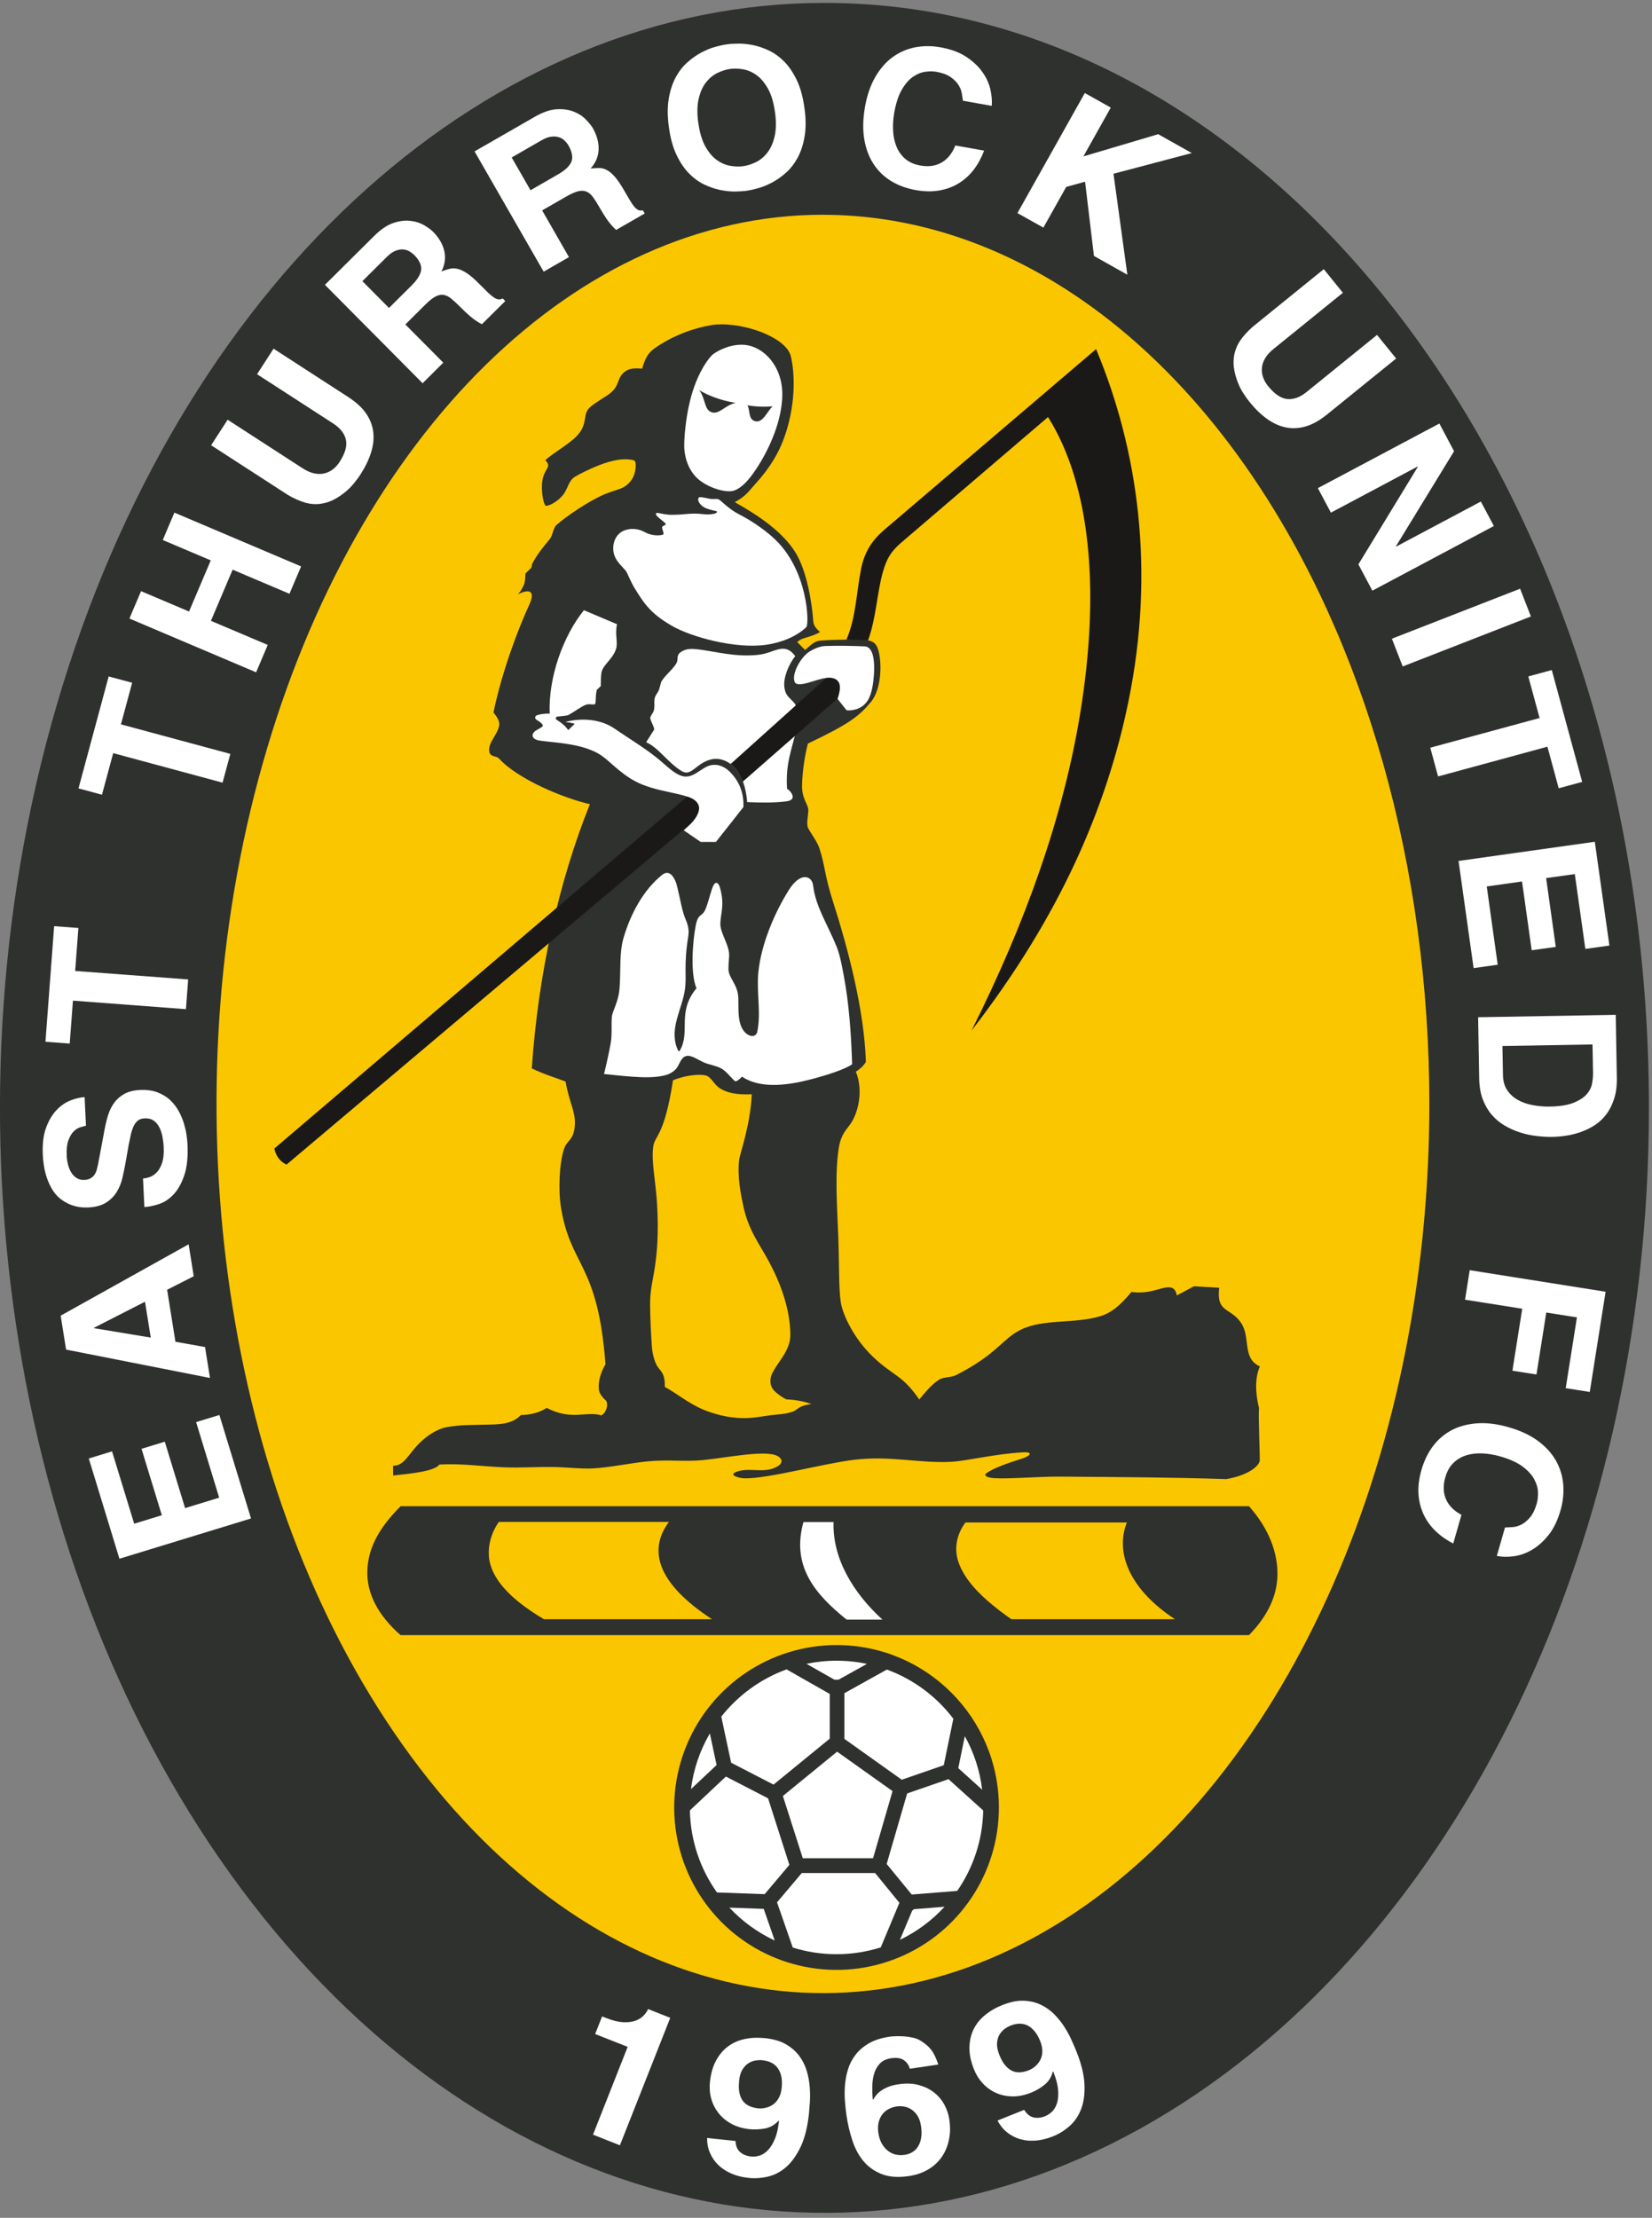 <?xml version="1.0" encoding="UTF-8"?>
<svg id="Layer_2" data-name="Layer 2" xmlns="http://www.w3.org/2000/svg" xmlns:xlink="http://www.w3.org/1999/xlink" viewBox="0 0 318 426.72">
  <rect x="0" y="0" width="318" height="426.72" fill="#808080" stroke="none"/>
  <defs>
    <style>
      .cls-1 {
        clip-path: url(#clippath);
      }

      .cls-2 {
        fill: none;
      }

      .cls-2, .cls-3, .cls-4, .cls-5, .cls-6 {
        stroke-width: 0px;
      }

      .cls-3 {
        fill: #1b1918;
      }

      .cls-3, .cls-4, .cls-5, .cls-6 {
        fill-rule: evenodd;
      }

      .cls-4 {
        fill: #2e312d;
      }

      .cls-5 {
        fill: #fff;
      }

      .cls-6 {
        fill: #fac600;
      }
    </style>
    <clipPath id="clippath">
      <rect class="cls-2" width="318" height="426.72"/>
    </clipPath>
  </defs>
  <g id="Layer_1-2" data-name="Layer 1">
    <g>
      <g class="cls-1">
        <path class="cls-4" d="m158.7.56c87.65,0,158.71,95.18,158.71,212.6,0,85.99-38.67,163.51-97.97,196.42-59.31,32.91-127.57,14.71-172.95-46.09C1.09,302.69-12.48,211.25,12.08,131.81,36.64,52.36,94.52.56,158.7.56h0Z"/>
      </g>
      <path class="cls-6" d="m158.41,41.33c30.96,0,60.65,18.02,82.54,50.1,21.89,32.09,34.19,75.6,34.19,120.97,0,69.2-28.44,131.58-72.06,158.06-43.62,26.48-93.83,11.84-127.21-37.09-33.38-48.93-43.37-122.51-25.31-186.44,18.07-63.93,60.63-105.61,107.84-105.61h0Z"/>
      <path class="cls-4" d="m141.39,96.64c2.17-1.14,2.7-2.09,3.96-3.47,2.98-3.25,4.46-6.04,5.34-8.27,2.58-6.61,2.35-13.09,1.53-16.38-.51-2.05-3.3-3.84-6.58-4.95-2.9-.97-6.18-1.41-8.62-1.03-2.97.47-7.21,1.8-10.99,4.46-1.35.95-1.9,2.08-2.41,3.93-1.92-.17-2.65.09-3.32.57-1.6,1.17-.91,2.6-2.81,4.13-.95.77-2.9,1.79-3.95,2.76-1.41,1.3-.37,2.86-2.14,5.08-1.39,1.75-4.7,3.48-6.43,5.08,1.39,1.43-.23,1.47-.58,4.02-.29,2.12.29,4.73.72,4.75.71.03,2.52-.98,3.47-2.37.79-1.16.9-2.5,2.13-3.24,1.06-.64,2.6-1.35,3.7-1.83,2.66-1.14,4.99-1.69,6.76-1.47.93.12,1.19.12,1.2,1.06.01,1.13-.31,2.27-.99,3.11-1.37,1.68-2.56,1.48-5.03,2.53-3.08,1.32-7.28,4.19-9.2,5.87-.72.63-.72,2-1.31,2.73-1.3,1.56-2.48,2.99-3.41,4.8l-.14.71-1.11,1.09c-.12.55-.03,1.06-.19,1.74-.19.82-.81,1.76-1.26,2.28,3.07-1.49,2.92.34,2.24,1.82-2.11,4.55-5.35,12.99-6.98,20.94.62.74,1.21,1.64,1.11,2.39-.16,1.2-1.05,2.31-1.54,3.28-.25.51-.66,1.66-.19,2.32.4.55,1.24.38,1.7.88,3.61,3.96,12.34,7.59,17.48,8.77-6.07,15.1-9.97,32.89-11.18,50.83,2.26,1.13,4.95,1.92,6.5,2.54.71,4.14,2.08,5.95,1.75,8.79-.3,2.6-1.47,2.44-2.06,4.21-.97,2.93-1.04,8.16-.64,10.81,1.81,11.97,7.16,10.76,8.63,30.6-1.03,1.66-1.54,3.79-1.2,5.2.11.46.71,1.28,1.16,1.64.77.62.16,2.58-.76,2.97-3-.87-5.72,1.08-10.53-1.44-1.53,1.08-3.64,1.37-4.95,1.38-1.72,1.8-4.13,1.79-6.47,1.85-2.85.07-5.41.02-7.89.5-1.98.39-4,1.85-5.37,3.26-2,2.05-2.73,4.14-4.88,4.16l.02,1.87c3.68-.4,7.9-.82,8.91-2.11,3.95-.25,8.04.34,12.38.53,3.37.14,6.96-.15,10.34-.04,2.26.08,4.43.34,6.64.26,2.93-.11,7.7-1.07,10.56-1.35,4.09-.41,7.18.09,10.73-.25,4.57-.45,12.01-2.02,14.4-.81.71.36,1.53,1.33-.39,2.23-2.32,1.08-4.83.04-7.1.7-2.38.68.1,1.36,1.14,1.38,4.59.09,15.09-2.84,21.15-3.57,7.06-.84,12.59.74,18.79.38,3.03-.18,8.3-1.53,13.76-1.81,1.9-.1,1.4.68-.24,1.2-2.62.83-5.51,1.8-6.9,2.84-.42.31-.16.8,1.43.92,2.91.21,8.41-.32,12.89-.29,11.9.1,21.44.13,31.88.48,4.28-.74,6.41-2.55,6.45-3.65.03-.71-.3-8.87-.15-10.02-.35-1.53-1.13-4.96.16-8.02-3.46-1.55-1.74-5.56-3.59-8.33-2.07-3.11-4.82-1.86-4.23-6.8l-4.86-.28-3.3,1.76c-.43-2.36-2.19-1.51-4.55-.91-1.28.32-2.9.46-4.18.23-2.28,2.76-3.97,4.07-6.09,4.7-5.01,1.48-10.82.44-15.18,2.56-3.65,1.78-4.4,4.6-12.46,8.74-.99.51-2.41.31-3.32.9-1.58,1.01-2.82,2.66-3.8,3.8-3.34-4.86-5.1-4.53-8.99-8.29-3.55-3.43-5.74-7.92-6.13-10.51-.39-2.61-.27-7.01-.46-12.32-.24-6.21-.69-12.4.1-17.31.43-2.65,1.46-3.46,2.29-4.66,1.43-2.08,2.48-6.38.98-9.99.13-.07,1.27-.75,1.94-1.86-.32-9.89-3.32-21.45-6.4-31.07-1.57-4.9-1.47-6.8-2.57-10.1-.54-1.59-2.16-3.44-2.27-4.19-.15-.98.12-1.98.16-2.97.06-1.24-1.32-2.24-1.21-5.08.11-2.77.46-5.17,1.12-7.85,7.97-3.79,9.81-5.23,12.13-8,2.02-2.42,2.15-7.31,1.47-9.83-.44-1.67-1.32-2.07-2.99-2.12-2.01-.05-4.97-.09-8.17.13-1.18.08-1.95.95-2.98,1.81l-1.51-1.52c1.03-1,2.39-.77,4.39-1.93-.89-.78-1.25-1.35-1.3-2.09-.27-3.68-1.24-9.61-3.38-13.14-2.76-4.52-8.2-7.75-11.75-9.77h0Zm3.32,113.9c-.25,5.9-2.26,11.32-2.42,12.58-.41,3.2.32,6.75.83,9.09,1,4.57,3.03,7.04,4.93,10.59,2.09,3.9,4.04,8.88,4.09,13.98.03,3.02-2.33,5.14-3.48,7.43-.44.88-.66,2.32.41,3.41.46.47,1.26,1.08,2.25,1.62,1.67.08,3.42.36,4.88.91-2.75.35-2.47,1.11-3.77,1.52-1.59.5-2.73.44-4.27.65-2.46.34-4.15.76-7.16.4-1.9-.23-4.18-.86-5.86-1.6-2.79-1.24-5.09-3.16-7.17-4.27.04-2.75-.75-2.87-1.48-4.04-.52-.84-.92-2.46-1-3.63-.19-2.71-.3-4.92-.35-7.81-.05-3.23.55-4.97.93-7.66.38-2.6.75-6.2.42-11.94-.27-4.62-1.17-8.31-.73-11.26.31-2.04,2.15-1.96,3.79-12.66,2.02-.84,4.64-1.23,6.11-.97,1.34.23,1.57,1.72,3.07,2.61,1.21.72,2.92,1.2,6,1.05h0Z"/>
      <path class="cls-5" d="m116.3,206.65c1.06.09,3.14.35,5.38.51,2.23.16,4.62.22,6.49-.31.65-.18,1.26-.49,1.85-1.06.76-.74.94-2.28,2.05-2.6.96-.28,2.34.78,3.5,1.26,1.02.43,2.23.57,3.24,1.11.95.51,1.74,1.61,2.58,2.4.35.32.97-.36,1.45-.8,3.34,2.26,8.29,1.75,12.65.66,3.74-.93,7.16-2.08,8.54-3.05-.19-5.96-.6-11.64-1.59-16.93-.29-1.56-.71-4.02-1.39-5.68-1.8-4.44-4.05-7.68-4.54-11.85-.2-1.73-2.37-2.72-4.68.96-2.79,4.46-5.28,10.37-5.84,15.69-.41,4,.56,7.83-.22,11.55-.28,1.33-2.11,1.03-3-.81-.77-1.6-.6-3.75-.64-5.57-.06-2.81-1.94-3.9-1.91-5.77.01-.76.06-1.51.13-2.26.18-2.14-1.73-4.5-1.69-6.39.04-2,.88-3.54-.06-6.89-.27-.96-.78-1.27-1.19-.6-.52.86-1.02,3.36-1.62,4.74-.69,1.57-1.38.64-1.87,3.13-.61,3.1-1.05,9.34.15,12.05-3.84,4.64-1.09,8.31-3.2,11.99-.21.37-.41-.11-.56-.51-1.47-3.88,1.03-7.52,1.54-11.27.36-2.63-.26-4.69.62-10.06.34-2.06-.4-2.9-.89-4.5-.62-2.02-1.07-5.14-1.58-6.29-.57-1.3-1.43-2.05-2.54-1.17-3.61,2.88-6.05,7.48-7.4,12-.87,2.92-.54,6.05-.79,9.68-.19,2.82-1.4,4.48-1.5,5.66-.12,1.42.08,3.49-.22,5.09-.34,1.83-.75,3.75-1.28,5.89h0Z"/>
      <path class="cls-5" d="m112.41,117.4c-3.99,4.91-6.88,12.93-6.6,19.91-1.05-.05-1.95.13-2.45.32-.51.2-.4.67-.05.89.25.15,1.63.94,1.02,1.34-.82.55-1.12.6-1.44.91-.77.73-.29,1.53.94,1.72,2.62.41,8.51.49,11.99,2.91,1.84,1.28,4.16,4.08,7.78,5.54,4.89,1.97,10.33,1.64,10.94,4.23.16.71-.29,1.78-1,2.68-.58.73-1.04,1.09-1.92,1.91l3.25,2.23h2.95l5.28-6.7c.11-2.84-.86-5.03-2.6-6.78-.89-.89-2.17-1.6-3.7-1.27-1.8.38-3.38,2.72-5.51,2.07-1.71-.52-3.08-2.1-5.01-3.63-2.48-1.96-5.56-3.82-8.06-5.54-2.62-1.8-6.35-2.05-9.39-1.23.71.13,1.24.15,1.8.36l-1.24,1.2c-.6-.79-1.04-1.22-2.23-1.98-.26-.16-.22-.56.11-.61.8-.11,1.83-.14,2.15-.31.99-.52,2.55-1.71,3.42-1.99.43-.14.94-.05,1.3-.04.24.01.48.07.51-.52.04-.79.04-1.42.22-2.27l.78-.75c0-.41-.02-2.1.17-2.77.4-1.44,2.14-2.44,2.76-4.35.42-1.3-.27-2.94.2-4.77l-6.35-2.69Z"/>
      <path class="cls-5" d="m124.39,142.79c.57-.88.95-1.51,1.52-2.39.13-.44-.86-1.94-.73-2.37.12-.39.5-.82.64-1.2.31-.85-.05-2.05.32-2.84.15-.32.41-.68.58-.98.29-.5.39-1.58.69-2.04.8-1.21,2.16-2.24,2.79-3.35.36-.63.07-1.18.43-1.75.25-.39,1.02-.87,1.94-.98,1.9-.21,4.8.69,8.79,1.1,1.49.15,3.67.2,5.31-.11,1.3-.25,2.17-.7,3.05-.92,1.28-.33,2.3-.14,3.36,1.27-1.29,1.65-2.3,4.15-2.1,5.91.15,1.29.53,1.72,1.44,2.61.6.58,1.12,1.12.86,2.56-.28,1.18.34,1.5.07,2.77-.84,4.02-2.17,6.57-1.85,11.66,1,.71,1.89,2.19-.1,2.44-2.55.32-5.16.25-7.57.15-.46-5.68-3.03-7.88-5.34-8.27-1.58-.27-3,.49-4.04,1.27-1.18.88-1.99,1.76-3.2,1.05-2.58-1.51-4.5-4.56-6.87-5.57h0Z"/>
      <path class="cls-5" d="m161.21,134.47c.61-1.76.59-2.81.12-3.36-1.39-1.64-4.46.05-6.57.45-1.44.28-1.88-.02-1.92-1-.06-1.2.85-3.33,2.43-4.78.6-.56,2.26-1.43,3.5-1.48,2.57-.1,5.78-.02,7.72.07.64.04,1.04.49,1.34,1.16.41.92.51,2.61.39,4.35-.12,1.66-.38,3.38-1.03,4.63-.34.65-.86,1.17-1.37,1.49-.91.57-1.99.75-2.86.66l-1.73-2.18Z"/>
      <path class="cls-5" d="m138.23,96.04c.45.09,1.83,1.79,4.04,2.92,2.07,1.06,4.43,2.58,6.52,4.45,6.82,6.09,6.99,16.7,6.43,17.24-1.84,1.79-4.74,2.98-7.74,3.41-5.93.85-14.45-1.5-18.17-3.66-4.29-2.49-5.42-4.46-7.2-7.31-.59-.95-1.24-2.57-1.6-3.21-.93-1.06-1.59-1.64-2.06-2.59-.86-1.7-.43-4.57,1.98-5.32,1.32-.41,2.67-.15,3.63.39,1.26.7,2.68.76,3.52.52.48-.13-.44-1.42-.01-1.62.25-.12.3-.19.54-.31.36-.19-1.23-1.12-1.72-1.76-.29-.38-.07-.54.23-.5.93.14,1.52.37,2.91.36,1.74-.01,2.67-.21,4.09-.23.98-.02,1.85.16,2.66.16.56,0,1.17-.11,1.5-.22.15-.05.4-.37.03-.44-.65-.12-1.85-.41-2.43-.8-.5-.34-.78-.74-.91-1.04-.11-.26-.15-.78.25-.82.43-.04,1.26.2,1.98.32.5.08,1.13-.03,1.53.05h0Z"/>
      <path class="cls-5" d="m143.39,66.36c-2.97-.29-5.81,1.44-6.36,2-1.3,1.33-2.9,4.14-3.89,7.57-1.02,3.54-1.4,7.46-1.43,9.62-.04,2.47.89,5.39,3.21,7.05,2.26,1.6,5.15,2.22,6.38,1.79,1.52-.53,2.86-2.06,4.19-4.04,2.63-3.93,5.07-9.46,5.1-14.44.03-5.34-3.46-9.18-7.21-9.55h0Zm.5,11.62c1.47.27,3.21.34,4.82.2-1,.96-1.83,3.12-3.2,2.89-1.52-.25-1.08-2.06-1.62-3.09h0Zm-9.33-2.94c1.51.94,3.96,1.98,7.05,2.48-2,.41-3.13,2.23-4.56,1.82-1.55-.44-1.17-2.59-2.48-4.31h0Z"/>
      <path class="cls-3" d="m167.09,123.24c1.6-4.43,1.73-9.22,2.86-13.19.72-2.53,1.55-3.94,3.49-5.61l28.3-24.2c8.12,12.94,10.15,33.21,6.11,57.5-3.22,19.36-10.33,39.61-20.85,60.57,17.23-22.26,26.11-43.26,30.23-63.4,5.13-25.09,1.92-48.2-6.24-67.74l-40.76,34.76c-2.31,1.97-3.81,4.22-4.47,7.48-.91,4.5-.98,9.43-2.84,13.69,1.39.05,3.14-.03,4.17.14h0Z"/>
      <path class="cls-3" d="m143,150.38l18.21-15.96c1.13-3.32-.13-4.17-2.17-3.96l-18.41,16.55c1.07.75,1.77,1.93,2.36,3.38h0Z"/>
      <path class="cls-3" d="m52.81,220.98c.31,1.49,1.12,2.52,2.34,3.1l77.74-65.58c2.52-2.5,2-4.45-.62-5.23l-79.46,67.71Z"/>
      <path class="cls-4" d="m77.11,289.8h163.31c3.85,4.33,5.54,8.94,5.48,13.2-.05,4-1.83,7.88-5.48,11.61H77.11c-4.25-3.72-6.54-7.95-6.4-12.36.13-3.9,1.74-7.79,6.4-12.44h0Zm18.91,3.03h32.74c-4.26,5.72-1.81,12.11,8.3,18.72h-32.35c-6.63-3.92-10.28-7.95-10.6-12.11-.17-2.17.45-4.53,1.92-6.62h0Zm89.82.1h31.08c-2.23,5.52.2,12.68,9.26,18.62h-31.5c-6-4.2-8.99-7.6-10.16-10.93-.91-2.59-.42-5.34,1.32-7.69h0Z"/>
      <path class="cls-5" d="m154.66,292.86h5.8c-.25,6.88,3.7,13.57,9.4,18.76h-6.89c-6.29-5.03-10.63-10.46-8.31-18.76h0Z"/>
      <path class="cls-4" d="m161.03,316.52c17.26,0,31.25,13.99,31.25,31.25,0,12.64-7.62,24.04-19.29,28.87-11.68,4.84-25.12,2.16-34.06-6.77-8.94-8.94-11.61-22.38-6.77-34.06,4.84-11.68,16.23-19.29,28.88-19.29h0Z"/>
      <path class="cls-5" d="m161.03,319.53c2.01,0,3.96.21,5.85.61l-5.46,3.04h-.8l-5.38-3.05c1.87-.39,3.8-.6,5.79-.6h0Zm9.7,1.71c5.12,1.87,9.54,5.18,12.78,9.45l-1.84,8.95-8.09,2.79-11.04-7.86v-8.79l8.18-4.55Zm14.99,12.81c1.74,3.12,2.9,6.6,3.34,10.3l-4.6-4.15,1.26-6.15Zm3.54,14.29c-.11,5.75-1.95,11.07-5,15.48l-8.76.7-4.82-5.88,3.94-13.57,7.96-2.75,6.68,6.02Zm-7.43,18.52c-2.42,2.64-5.34,4.81-8.6,6.38l2.36-5.62.34-.28,5.9-.47Zm-12.29,7.83c-2.69.85-5.55,1.31-8.51,1.31s-5.77-.45-8.43-1.28l-3.03-8.7,4.77-5.64h14.11s4.68,5.73,4.68,5.73l-3.59,8.58Zm-20.41-1.32c-3.3-1.54-6.26-3.7-8.73-6.33l6.61.24,2.12,6.09Zm-11.12-9.25c-3.18-4.47-5.1-9.91-5.21-15.79l6.93-6.51,8.12,4.19,4.1,12.8-4.76,5.64-9.17-.33Zm-5-19.88c.48-3.87,1.75-7.5,3.63-10.72l1.3,6.08-4.93,4.64Zm5.84-13.96c3.23-4.09,7.57-7.27,12.56-9.08l8.31,4.72v8.61l-10.82,8.84-8.16-4.21-1.9-8.88Zm22.29,6.75l-10.44,8.53,3.83,11.97h13.53s3.75-12.91,3.75-12.91l-10.67-7.59Z"/>
      <path class="cls-5" d="m115.9,387.97l.74.29c1.26.5,2.35.77,3.27.82.93.05,1.71-.04,2.36-.27.64-.22,1.17-.54,1.57-.95.41-.41.71-.84.92-1.3l4.26,1.68-9.69,24.53-5.18-2.05,6.67-16.89-6.26-2.47,1.34-3.38Z"/>
      <path class="cls-5" d="m141.58,411.95v.04c.06.93.36,1.63.9,2.09.54.47,1.23.75,2.07.84.58.06,1.15,0,1.72-.19.57-.19,1.1-.54,1.59-1.07.5-.52.93-1.24,1.31-2.14.38-.91.63-2.05.78-3.43l-.07-.08c-.73.82-1.6,1.32-2.62,1.52-1.02.19-2,.23-2.96.14-1.34-.15-2.52-.49-3.53-1.05-1.01-.55-1.83-1.25-2.48-2.07-.64-.83-1.11-1.75-1.39-2.78-.28-1.02-.36-2.09-.24-3.2.17-1.6.56-2.97,1.17-4.1s1.38-2.04,2.31-2.73c.92-.69,2-1.16,3.21-1.42,1.21-.26,2.51-.31,3.88-.17,1.64.17,2.99.56,4.04,1.17,1.06.61,1.91,1.36,2.57,2.23.65.88,1.13,1.83,1.44,2.86.31,1.03.5,2.05.58,3.07.08,1.02.09,1.98.04,2.9-.06.91-.12,1.68-.18,2.3-.27,2.53-.79,4.63-1.56,6.29-.78,1.66-1.7,2.97-2.75,3.91-1.06.95-2.23,1.57-3.5,1.89-1.27.31-2.54.4-3.81.27-1.19-.12-2.27-.39-3.26-.81-.98-.42-1.83-.96-2.53-1.63-.7-.67-1.25-1.45-1.63-2.34-.39-.89-.58-1.86-.57-2.9l5.5.58Zm.7-11.54c-.1.98-.07,1.8.1,2.46.17.65.43,1.17.78,1.56.35.38.77.67,1.25.86.49.19,1,.31,1.52.37.48.05.97.01,1.47-.11.51-.12.98-.33,1.41-.63.43-.3.8-.72,1.09-1.25.3-.53.49-1.19.57-1.98.16-1.5-.07-2.72-.68-3.66-.61-.93-1.62-1.48-3.05-1.63-.37-.04-.79-.02-1.25.04-.46.06-.92.23-1.38.51s-.85.69-1.19,1.24c-.34.55-.56,1.29-.66,2.23h0Z"/>
      <path class="cls-5" d="m177.29,409.06c-.13-.83-.36-1.5-.7-2.01-.34-.51-.74-.91-1.18-1.2-.44-.28-.91-.46-1.41-.54-.5-.08-.95-.09-1.37-.02-.53.08-1.03.23-1.5.47-.47.23-.88.55-1.22.97-.34.42-.59.93-.76,1.54-.16.61-.19,1.32-.07,2.13.21,1.42.78,2.52,1.7,3.31.92.79,2.05,1.09,3.39.89.5-.07.97-.23,1.41-.49.44-.25.82-.61,1.11-1.07.3-.46.5-1.01.62-1.67.12-.66.11-1.43-.02-2.31h0Zm-2.16-11.02c-.19-.72-.58-1.28-1.17-1.67-.59-.39-1.4-.5-2.43-.35-.89.13-1.59.45-2.11.97-.51.52-.89,1.15-1.12,1.9-.24.75-.37,1.56-.38,2.44-.02.88,0,1.74.08,2.58l.09.06c.15-.27.34-.56.58-.86.24-.3.55-.58.94-.85.39-.27.85-.52,1.4-.74.54-.22,1.21-.39,2-.5,1.44-.21,2.74-.16,3.88.16,1.15.32,2.13.8,2.95,1.46.82.65,1.48,1.43,1.96,2.34.48.9.8,1.85.94,2.82.21,1.42.18,2.75-.09,4-.27,1.24-.75,2.34-1.42,3.29-.68.95-1.55,1.74-2.61,2.36-1.06.62-2.26,1.03-3.6,1.23-2.12.32-3.9.19-5.33-.38-1.42-.57-2.59-1.41-3.51-2.52-.91-1.11-1.62-2.44-2.12-3.98-.5-1.54-.87-3.12-1.11-4.74-.12-.84-.23-1.75-.3-2.75-.08-1-.08-2.03,0-3.08.08-1.05.28-2.08.59-3.09.31-1.01.79-1.95,1.46-2.8.66-.86,1.53-1.6,2.59-2.21,1.06-.61,2.41-1.03,4.03-1.27.29-.04.69-.07,1.2-.08.51-.01,1.05,0,1.62.04.57.04,1.14.13,1.71.27.57.14,1.05.34,1.44.61.45.28.82.56,1.13.82.31.27.59.57.84.89.25.33.48.71.7,1.16.21.45.43,1,.67,1.66l-5.47.81Z"/>
      <path class="cls-5" d="m197.16,405.93v.04c.5.79,1.09,1.27,1.78,1.43.7.16,1.44.09,2.23-.23.54-.22,1.02-.54,1.43-.97.41-.43.72-1,.91-1.69.19-.69.25-1.53.16-2.5-.09-.98-.4-2.11-.91-3.4l-.1-.04c-.26,1.06-.8,1.92-1.61,2.56-.81.65-1.66,1.15-2.55,1.5-1.26.5-2.46.75-3.61.73-1.15-.02-2.21-.24-3.16-.67-.96-.43-1.8-1.03-2.53-1.81-.73-.78-1.3-1.68-1.71-2.71-.6-1.5-.89-2.88-.88-4.17.02-1.28.27-2.44.77-3.49.5-1.04,1.22-1.96,2.18-2.75.95-.79,2.07-1.45,3.35-1.96,1.53-.61,2.9-.9,4.12-.85,1.22.04,2.32.3,3.31.77.99.47,1.86,1.09,2.61,1.85s1.4,1.58,1.95,2.44c.55.86,1.01,1.71,1.38,2.55.38.84.68,1.54.91,2.11.95,2.37,1.47,4.47,1.56,6.3.09,1.83-.11,3.41-.61,4.75-.5,1.33-1.24,2.44-2.21,3.31-.98.87-2.06,1.55-3.25,2.02-1.11.44-2.19.71-3.26.81-1.06.09-2.06,0-3-.26-.94-.27-1.78-.7-2.54-1.3-.76-.61-1.38-1.37-1.86-2.3l5.14-2.06Zm-4.78-10.53c.37.92.78,1.63,1.24,2.12.46.5.93.83,1.41,1.01.49.18.99.24,1.51.18.52-.06,1.02-.19,1.52-.39.44-.18.86-.44,1.25-.78.39-.34.71-.75.95-1.22.24-.47.37-1.01.38-1.61.01-.61-.13-1.28-.42-2.01-.56-1.4-1.33-2.38-2.3-2.92-.98-.54-2.13-.55-3.46-.02-.34.14-.7.34-1.08.62-.38.27-.7.63-.98,1.09-.28.46-.43,1.01-.48,1.65-.04.64.11,1.4.46,2.28h0Z"/>
      <path class="cls-5" d="m21.57,279.26l4.26,13.91,5.32-1.63-3.91-12.78,4.48-1.37,3.91,12.78,6.56-2.01-4.44-14.54,4.48-1.37,6.09,19.91-25.33,7.75-5.9-19.29,4.48-1.37Z"/>
      <path class="cls-5" d="m29.02,257.36l-1.11-6.9-9.81,5.01v.08s10.92,1.81,10.92,1.81Zm10.45,1.81l.95,5.96-27.7-5.46-1.04-6.53,24.63-13.73.98,6.15-5.12,2.6,1.6,10,5.7,1.02Z"/>
      <path class="cls-5" d="m27.51,226.75c.37-.02.8-.11,1.28-.27.48-.16.94-.46,1.36-.89.43-.43.77-1.03,1.04-1.81.27-.78.38-1.79.32-3.04-.03-.69-.11-1.36-.24-2.04-.13-.67-.33-1.27-.6-1.8-.27-.54-.64-.97-1.09-1.29-.46-.32-1.05-.47-1.76-.43-.51.02-.94.16-1.27.42-.33.26-.6.61-.82,1.07-.21.46-.39.99-.54,1.61-.14.62-.28,1.29-.42,2.01l-.52,2.97c-.2,1.13-.41,2.22-.66,3.28-.24,1.06-.62,2-1.14,2.83-.51.82-1.21,1.51-2.08,2.05-.87.54-2.04.84-3.48.91-.49.02-1.04,0-1.63-.09-.59-.09-1.2-.26-1.82-.51-.61-.25-1.22-.61-1.83-1.08-.6-.47-1.13-1.09-1.6-1.86-.46-.77-.86-1.69-1.18-2.77-.32-1.08-.51-2.36-.59-3.84-.1-2.09.12-3.83.64-5.23.52-1.4,1.2-2.53,2.02-3.38.82-.86,1.72-1.47,2.7-1.85.98-.38,1.88-.59,2.69-.62l.26,5.5c-.29.06-.66.16-1.11.3-.45.14-.87.4-1.27.81-.4.4-.74.97-1.01,1.71-.27.74-.38,1.73-.32,2.98.02.53.11,1.08.25,1.65.14.57.34,1.07.61,1.52.27.45.61.81,1.03,1.08.42.27.92.4,1.51.37.52-.02.93-.14,1.26-.34.32-.21.57-.46.76-.76.18-.31.32-.63.4-.98.08-.35.15-.66.22-.95l1.27-6.75c.18-.95.4-1.87.68-2.75.28-.88.68-1.66,1.18-2.35.51-.68,1.16-1.25,1.95-1.68.79-.43,1.78-.68,2.96-.74,1.32-.06,2.47.09,3.44.47.96.38,1.79.89,2.45,1.53.67.65,1.22,1.37,1.64,2.16.42.8.75,1.59.98,2.38.23.79.4,1.53.49,2.21.09.68.15,1.23.17,1.64.12,2.49-.09,4.52-.64,6.09-.54,1.57-1.24,2.79-2.1,3.68-.85.88-1.79,1.48-2.81,1.81-1.02.33-1.93.51-2.75.55l-.26-5.49Z"/>
      <path class="cls-5" d="m36.22,188.46l-.43,5.71-21.75-1.64-.62,8.26-4.67-.35,1.67-22.24,4.67.35-.62,8.27,21.75,1.63Z"/>
      <path class="cls-5" d="m44.34,145.06l-1.5,5.53-21.05-5.68-2.16,8-4.52-1.22,5.81-21.54,4.52,1.22-2.16,8,21.05,5.68Z"/>
      <path class="cls-5" d="m40.6,119.45l10.94,4.64-2.24,5.27-24.39-10.35,2.24-5.27,9.24,3.92,4.18-9.84-9.24-3.92,2.24-5.27,24.39,10.35-2.24,5.27-10.94-4.64-4.18,9.85Z"/>
      <path class="cls-5" d="m67.11,76.45c1.46.95,2.59,1.98,3.36,3.1.77,1.12,1.23,2.31,1.38,3.58.15,1.27,0,2.58-.43,3.96-.43,1.37-1.12,2.79-2.06,4.24-.34.54-.76,1.09-1.24,1.68-.48.59-1.03,1.14-1.66,1.66-.63.52-1.32.98-2.06,1.39-.75.41-1.57.69-2.46.84-1.08.18-2.16.11-3.23-.2-1.07-.32-2.18-.81-3.32-1.49l-14.75-9.54,3.18-4.91,14.43,9.34c.79.51,1.53.83,2.22.98.69.15,1.34.15,1.95.01.6-.14,1.16-.41,1.66-.79.5-.39.93-.86,1.29-1.42,1.08-1.67,1.49-3.1,1.21-4.29-.27-1.19-1.09-2.23-2.45-3.11l-14.65-9.48,3.18-4.91,14.46,9.36Z"/>
      <path class="cls-5" d="m107.49,33.51c1.3-.75,2.13-1.54,2.49-2.37.36-.83.12-1.98-.54-3.13-.17-.3-.4-.6-.7-.9-.29-.3-.65-.53-1.07-.68-.42-.15-.92-.2-1.49-.14-.57.05-1.22.29-1.95.71l-5.73,3.3,3.62,6.3,5.37-3.09Zm-16.14-4.38l11.56-6.64c1.59-.91,3.01-1.41,4.27-1.47,1.25-.07,2.35.09,3.29.47.94.38,1.72.89,2.32,1.52s1.06,1.19,1.34,1.67c.73,1.28,1.16,2.75,1.1,4.11-.06,1.35-.57,2.56-1.54,3.63.61-.07,1.16-.09,1.67-.09.5,0,1,.14,1.5.41.49.27,1,.7,1.51,1.29.51.58,1.07,1.41,1.69,2.47.48.83.88,1.52,1.21,2.07.33.55.63.97.88,1.26.26.29.51.49.76.59.25.1.53.11.84.05l.35.61-5.5,3.16c-.5-.45-.98-.99-1.46-1.61-.47-.62-1.05-1.53-1.74-2.72-.45-.79-.86-1.44-1.23-1.95-.37-.51-.78-.87-1.23-1.07-.46-.21-.99-.24-1.6-.1-.61.14-1.38.47-2.31,1.01l-4.67,2.68,5.16,8.99-4.87,2.8-13.29-23.12Z"/>
      <path class="cls-5" d="m79.27,54.88c1.07-1.06,1.67-2.04,1.8-2.93.13-.89-.39-1.94-1.33-2.88-.24-.24-.54-.47-.9-.69-.36-.21-.76-.34-1.21-.38-.45-.04-.94.04-1.48.25-.54.2-1.1.6-1.7,1.19l-4.69,4.66,5.12,5.15,4.39-4.36Zm-16.72-.08l9.46-9.39c1.3-1.29,2.55-2.13,3.74-2.52,1.19-.39,2.29-.52,3.3-.39,1,.12,1.88.41,2.64.86.75.45,1.33.88,1.72,1.28,1.04,1.05,1.83,2.36,2.12,3.68.29,1.32.11,2.63-.56,3.91.57-.22,1.1-.39,1.59-.51.49-.12,1.01-.12,1.56.02.54.13,1.14.42,1.79.85.65.43,1.4,1.09,2.27,1.96.68.68,1.25,1.24,1.7,1.69.46.44.85.77,1.18.99.32.21.62.34.88.37.26.03.54-.02.83-.17l.49.5-4.5,4.46c-.6-.31-1.2-.7-1.82-1.18-.62-.48-1.41-1.21-2.38-2.18-.64-.64-1.21-1.17-1.7-1.57-.48-.4-.98-.64-1.47-.72-.5-.08-1.02.03-1.57.32-.55.29-1.21.81-1.97,1.57l-3.82,3.8,7.3,7.35-3.98,3.96-18.79-18.92Z"/>
      <path class="cls-5" d="m134.43,23.68c.26,1.86.71,3.37,1.36,4.52.65,1.15,1.38,2.02,2.21,2.6.83.59,1.7.96,2.6,1.11.91.15,1.74.17,2.5.06.76-.11,1.55-.36,2.38-.76.84-.4,1.57-1,2.2-1.8.64-.8,1.11-1.84,1.42-3.13.31-1.29.34-2.86.08-4.72-.26-1.86-.71-3.37-1.36-4.51-.65-1.15-1.39-2.02-2.21-2.61-.83-.59-1.7-.96-2.6-1.11-.91-.15-1.74-.17-2.5-.06-.76.11-1.56.36-2.39.76s-1.56,1-2.2,1.8c-.64.8-1.11,1.84-1.42,3.13-.31,1.28-.34,2.86-.08,4.72h0Zm-5.67.81c-.29-2.09-.3-3.92-.03-5.5.27-1.59.72-2.95,1.34-4.11.62-1.15,1.38-2.12,2.25-2.89.87-.77,1.77-1.4,2.69-1.89.92-.48,1.81-.85,2.66-1.08.86-.24,1.59-.4,2.19-.48.61-.09,1.35-.14,2.24-.15.89-.01,1.84.09,2.85.29,1.02.21,2.05.56,3.1,1.06,1.04.5,2.02,1.21,2.94,2.14.91.93,1.71,2.12,2.4,3.57.69,1.45,1.17,3.21,1.46,5.3.29,2.09.3,3.92.03,5.5-.27,1.59-.72,2.95-1.34,4.1-.63,1.15-1.38,2.12-2.25,2.89-.87.77-1.77,1.4-2.69,1.89-.92.48-1.81.85-2.66,1.08-.86.24-1.59.4-2.19.49-.61.09-1.35.13-2.23.15-.89.01-1.84-.09-2.86-.29-1.02-.21-2.05-.56-3.1-1.06-1.05-.5-2.02-1.21-2.94-2.14-.91-.93-1.71-2.12-2.4-3.57-.69-1.45-1.18-3.21-1.46-5.3h0Z"/>
      <path class="cls-5" d="m185.36,19.37c-.06-.41-.13-.89-.23-1.45-.09-.55-.32-1.1-.67-1.63-.35-.54-.85-1.04-1.52-1.49-.66-.45-1.55-.78-2.68-.98-.67-.12-1.4-.12-2.21,0-.81.12-1.6.46-2.38,1.01-.78.56-1.49,1.39-2.12,2.51-.63,1.11-1.11,2.59-1.43,4.43-.2,1.16-.26,2.31-.2,3.43.06,1.12.29,2.14.67,3.06.39.92.95,1.7,1.7,2.33.74.63,1.7,1.05,2.89,1.26,1.55.28,2.9.09,4.06-.57,1.16-.66,2.04-1.75,2.66-3.29l5.54.99c-.52,1.38-1.18,2.6-2,3.67-.82,1.07-1.78,1.94-2.89,2.62-1.1.68-2.35,1.13-3.74,1.38-1.39.24-2.91.22-4.55-.08-1.77-.32-3.35-.89-4.73-1.74-1.38-.84-2.5-1.93-3.38-3.28-.88-1.34-1.47-2.92-1.78-4.74-.31-1.82-.27-3.85.11-6.1.39-2.28,1.05-4.22,1.97-5.83.92-1.61,2.03-2.89,3.32-3.85,1.29-.95,2.73-1.59,4.32-1.91,1.59-.32,3.23-.32,4.93-.02,2,.36,3.65.96,4.95,1.82,1.3.85,2.34,1.82,3.1,2.89.77,1.07,1.29,2.19,1.56,3.35.27,1.16.36,2.23.27,3.21l-5.54-.99Z"/>
      <path class="cls-5" d="m200.85,43.8l-5-2.8,12.97-23.1,5,2.8-5.27,9.39,14.4-4.27,6.46,3.63-15.07,3.98,2.67,19.43-6.43-3.61-1.71-14.29-3.63,1.01-4.39,7.82Z"/>
      <path class="cls-5" d="m255.35,79.82c-1.36,1.1-2.69,1.84-3.99,2.22-1.3.38-2.58.45-3.83.2-1.25-.25-2.45-.8-3.62-1.63-1.17-.84-2.3-1.93-3.39-3.28-.4-.5-.8-1.06-1.21-1.7-.41-.64-.76-1.34-1.05-2.09-.3-.76-.53-1.56-.68-2.4-.16-.84-.17-1.7-.04-2.6.17-1.08.57-2.09,1.19-3.01.63-.92,1.45-1.82,2.45-2.69l13.64-11.05,3.68,4.54-13.36,10.82c-.72.59-1.27,1.19-1.62,1.8-.36.62-.56,1.23-.61,1.85-.05.62.02,1.23.24,1.83.21.59.53,1.15.95,1.66,1.25,1.54,2.48,2.37,3.7,2.49,1.21.11,2.45-.34,3.71-1.36l13.56-10.98,3.68,4.54-13.39,10.84Z"/>
      <path class="cls-5" d="m285.05,96.49l2.51,4.72-23.39,12.44-2.69-5.06,11.43-18.75-.04-.07-16.68,8.87-2.51-4.72,23.39-12.43,2.83,5.33-11.18,18.27.04.07,16.29-8.66Z"/>
      <path class="cls-5" d="m270.01,128.23l-2.08-5.34,24.68-9.62,2.08,5.34-24.68,9.62Z"/>
      <path class="cls-5" d="m276.82,149.39l-1.5-5.53,21.04-5.71-2.17-8,4.52-1.23,5.85,21.52-4.52,1.23-2.17-8-21.04,5.72Z"/>
      <path class="cls-5" d="m305.17,182.59l-2.03-14.41-5.52.77,1.86,13.24-4.64.65-1.86-13.24-6.79.96,2.11,15.06-4.64.65-2.9-20.62,26.23-3.69,2.81,19.97-4.64.65Z"/>
      <path class="cls-5" d="m289.21,201.26l.1,5.57c.02,1.17.29,2.15.82,2.93.53.78,1.22,1.41,2.06,1.88.84.47,1.8.8,2.88,1,1.07.2,2.15.29,3.23.27,1.94-.03,3.48-.28,4.6-.73,1.12-.45,1.96-1,2.52-1.63.55-.63.9-1.32,1.04-2.06.14-.74.19-1.42.19-2.03l-.1-5.5-17.34.3Zm21.81-6l.21,12.11c.03,1.53-.14,2.88-.52,4.04-.38,1.17-.88,2.17-1.52,3.01-.64.84-1.38,1.53-2.23,2.08-.85.55-1.74.98-2.67,1.31-.93.32-1.87.56-2.81.7-.94.14-1.83.22-2.67.23-.93.02-1.93-.04-2.99-.16-1.06-.12-2.11-.34-3.15-.67-1.04-.32-2.03-.76-2.97-1.31-.95-.54-1.78-1.23-2.51-2.07-.73-.84-1.31-1.83-1.75-2.97-.44-1.14-.67-2.46-.7-3.96l-.21-11.88,26.48-.46Z"/>
      <path class="cls-5" d="m282.02,250.05l.89-5.66,26.16,4.15-3.05,19.28-4.63-.73,2.16-13.62-5.9-.93-1.89,11.92-4.63-.73,1.89-11.92-11-1.74Z"/>
      <path class="cls-5" d="m289.74,293.9c.41-.02.9-.04,1.46-.08.56-.04,1.12-.21,1.7-.51.57-.3,1.12-.76,1.64-1.38.52-.62.94-1.49,1.27-2.62.19-.66.27-1.41.24-2.24-.03-.83-.29-1.67-.76-2.52-.47-.85-1.22-1.66-2.26-2.42-1.04-.76-2.45-1.4-4.25-1.91-1.14-.33-2.26-.52-3.39-.57-1.12-.06-2.16.06-3.12.35-.95.3-1.79.79-2.49,1.47-.71.68-1.23,1.61-1.57,2.79-.45,1.54-.4,2.93.12,4.17.53,1.24,1.52,2.25,2.99,3.04l-1.58,5.51c-1.32-.67-2.46-1.48-3.43-2.42-.97-.94-1.73-2-2.29-3.2-.55-1.2-.88-2.5-.97-3.93-.09-1.43.1-2.97.57-4.61.51-1.76,1.25-3.3,2.24-4.6.99-1.3,2.2-2.33,3.62-3.07,1.43-.74,3.06-1.17,4.9-1.3,1.84-.12,3.86.13,6.05.76,2.22.64,4.09,1.51,5.59,2.61,1.5,1.1,2.65,2.36,3.46,3.77.81,1.41,1.28,2.94,1.43,4.58.14,1.64-.03,3.31-.51,5-.57,1.98-1.35,3.59-2.34,4.81-.99,1.23-2.06,2.17-3.21,2.84-1.15.66-2.32,1.07-3.5,1.22-1.18.15-2.25.13-3.22-.07l1.58-5.51Z"/>
    </g>
  </g>
</svg>